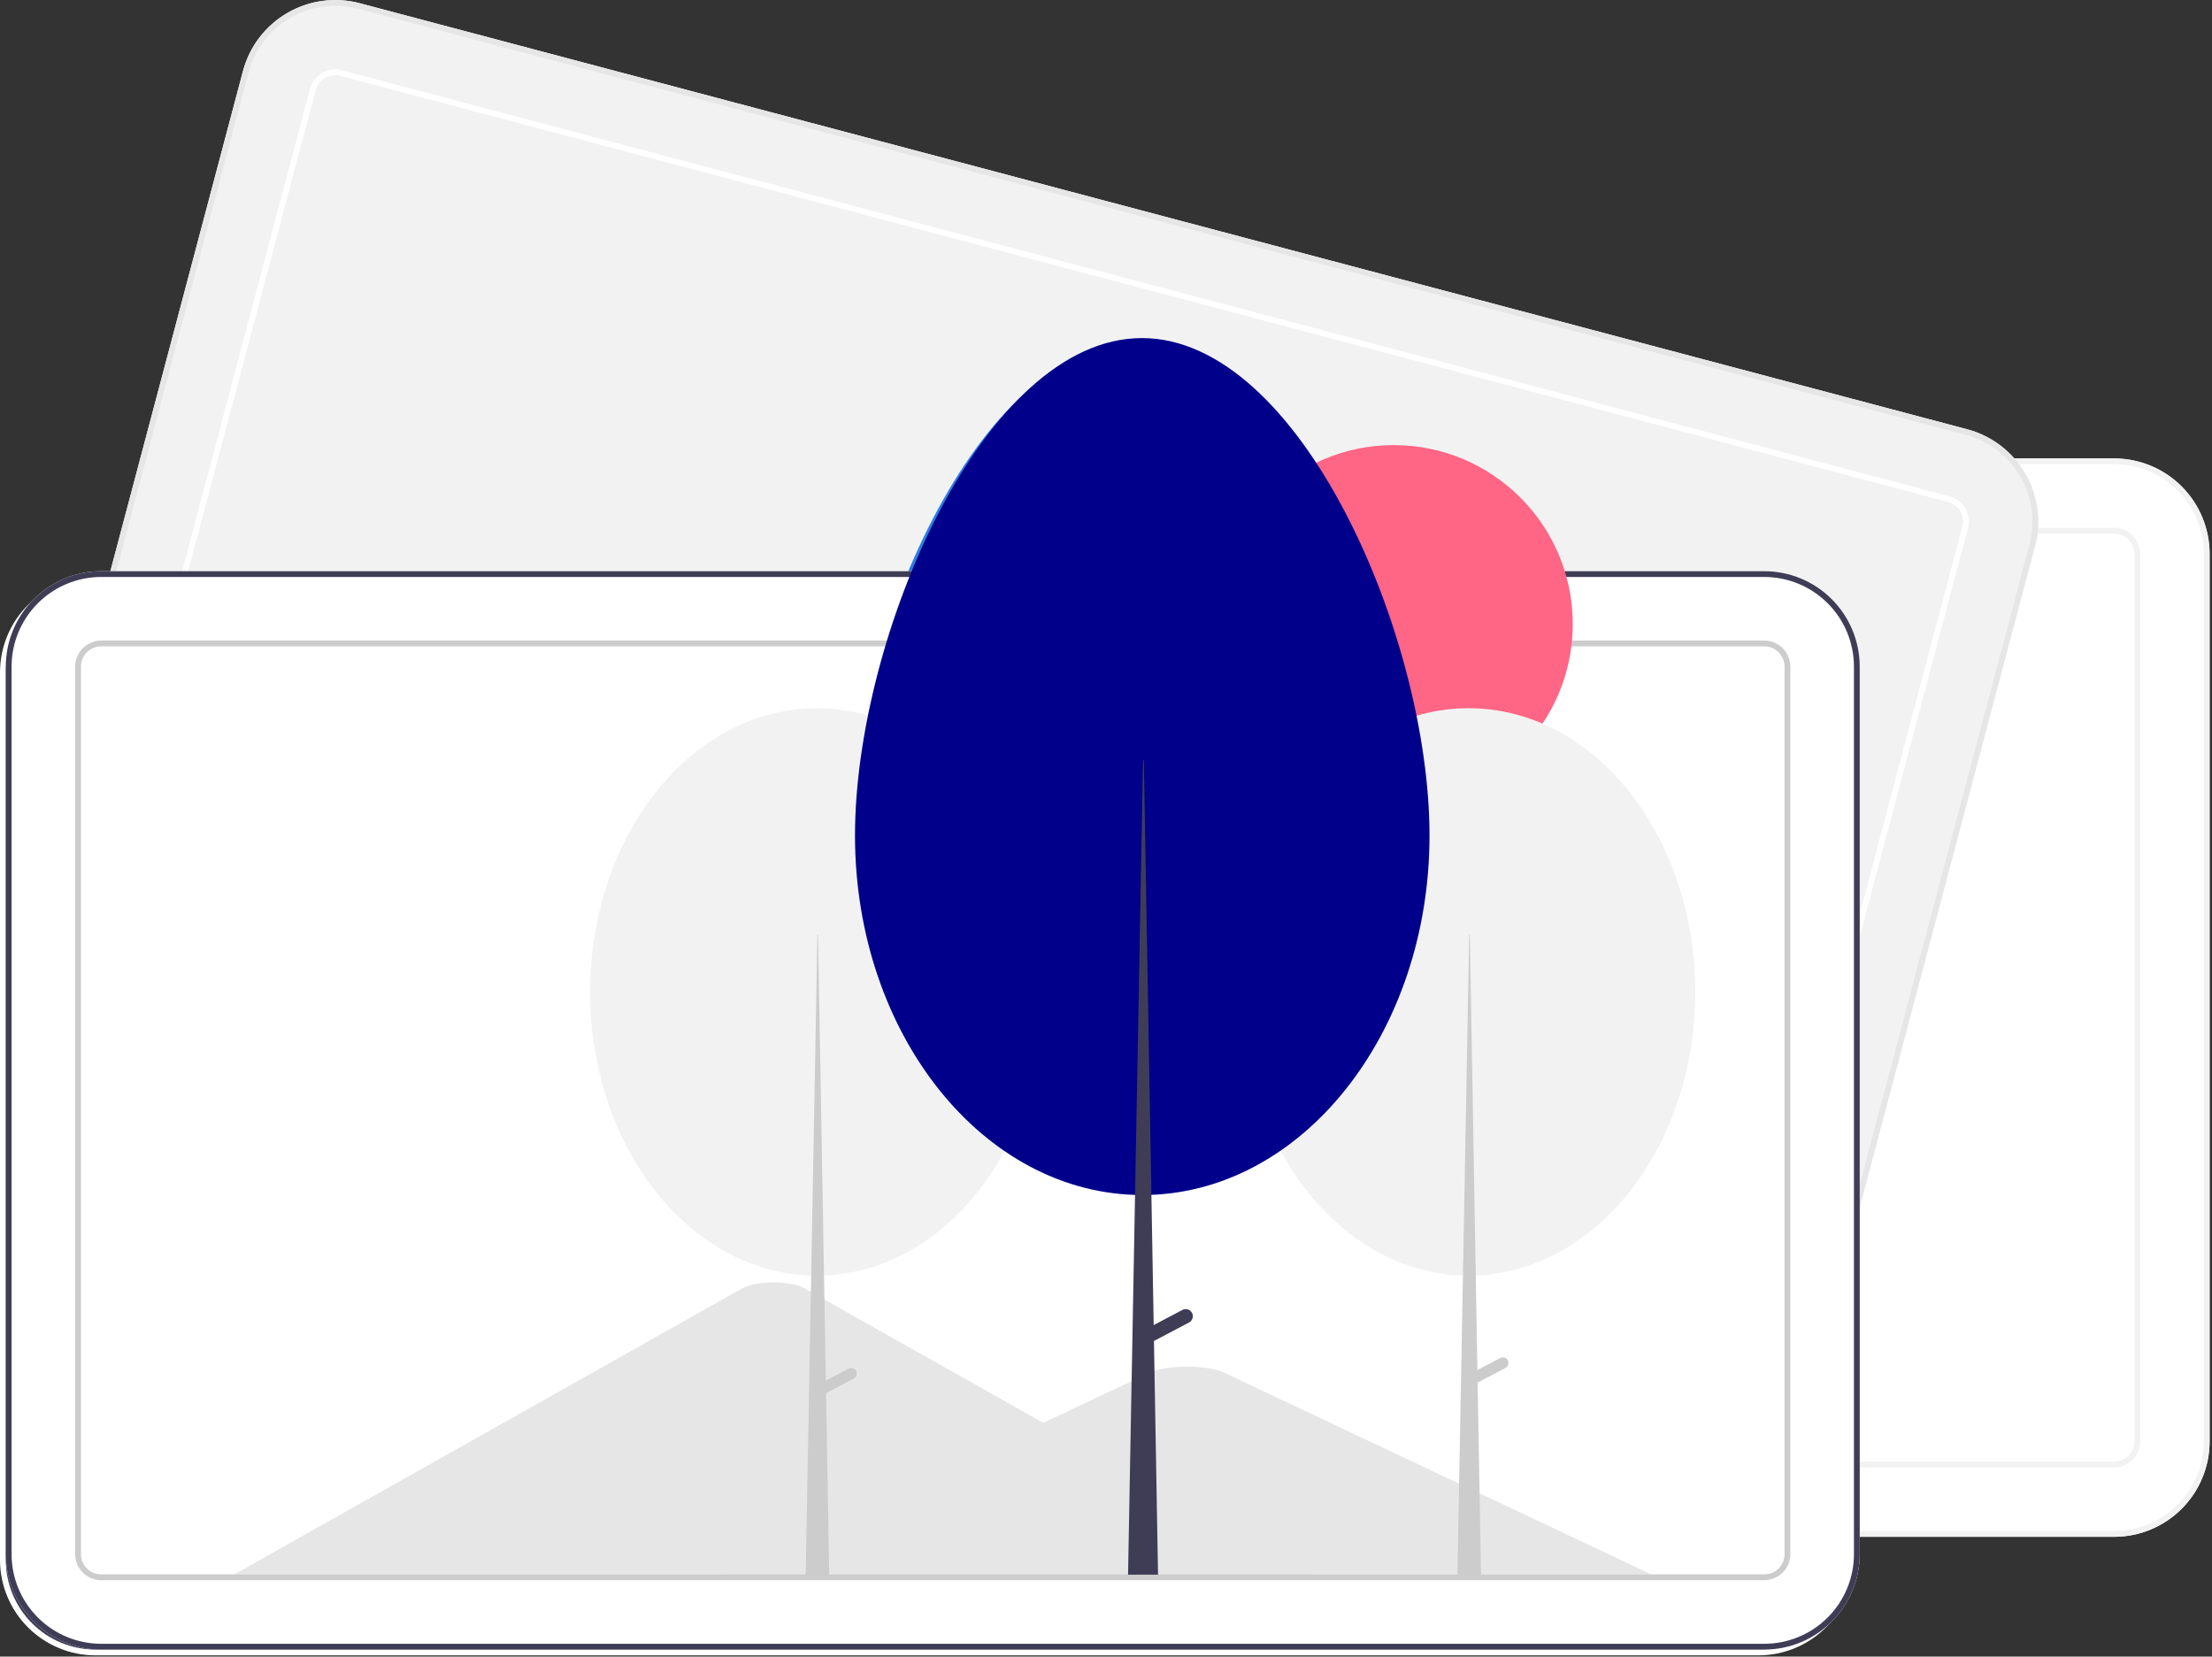 <svg width="765" height="573" viewBox="0 0 765 573" fill="none" xmlns="http://www.w3.org/2000/svg">
<rect x="0" y="0" width="765" height="573" fill="#333333" stroke="none"/>
<g clip-path="url(#clip0_109_35)">
<path d="M731.173 531.568H156C147.251 531.558 138.863 528.078 132.676 521.892C126.49 515.705 123.01 507.317 123 498.568V191.568C123.01 182.819 126.49 174.431 132.676 168.244C138.863 162.058 147.251 158.578 156 158.568H731.173C739.922 158.578 748.31 162.058 754.496 168.244C760.683 174.431 764.163 182.819 764.173 191.568V498.568C764.163 507.317 760.683 515.705 754.496 521.892C748.31 528.078 739.922 531.558 731.173 531.568Z" fill="white"/>
<path d="M731.173 531.568H156C147.251 531.558 138.863 528.078 132.676 521.892C126.49 515.705 123.01 507.317 123 498.568V191.568C123.01 182.819 126.49 174.431 132.676 168.244C138.863 162.058 147.251 158.578 156 158.568H731.173C739.922 158.578 748.31 162.058 754.496 168.244C760.683 174.431 764.163 182.819 764.173 191.568V498.568C764.163 507.317 760.683 515.705 754.496 521.892C748.31 528.078 739.922 531.558 731.173 531.568ZM156 160.568C147.781 160.577 139.902 163.846 134.09 169.658C128.278 175.47 125.009 183.349 125 191.568V498.568C125.009 506.787 128.278 514.666 134.09 520.478C139.902 526.29 147.781 529.559 156 529.568H731.173C739.392 529.559 747.271 526.29 753.083 520.478C758.895 514.666 762.164 506.787 762.173 498.568V191.568C762.164 183.349 758.895 175.47 753.083 169.658C747.271 163.846 739.392 160.577 731.173 160.568H156Z" fill="#F2F2F2"/>
<path d="M731.173 507.568H156C153.614 507.565 151.326 506.616 149.639 504.929C147.952 503.242 147.003 500.954 147 498.568V191.568C147.003 189.182 147.952 186.894 149.639 185.207C151.326 183.52 153.614 182.571 156 182.568H731.173C733.559 182.571 735.847 183.52 737.534 185.207C739.221 186.894 740.17 189.182 740.173 191.568V498.568C740.17 500.954 739.221 503.242 737.534 504.929C735.847 506.616 733.559 507.565 731.173 507.568ZM156 184.568C154.144 184.57 152.365 185.308 151.053 186.621C149.74 187.933 149.002 189.712 149 191.568V498.568C149.002 500.424 149.74 502.203 151.053 503.515C152.365 504.828 154.144 505.566 156 505.568H731.173C733.029 505.566 734.808 504.828 736.12 503.515C737.433 502.203 738.171 500.424 738.173 498.568V191.568C738.171 189.712 737.433 187.933 736.12 186.621C734.808 185.308 733.029 184.57 731.173 184.568H156Z" fill="#F2F2F2"/>
<path d="M584.785 509.031L28.814 361.653C20.359 359.402 13.143 353.889 8.748 346.323C4.353 338.758 3.139 329.759 5.371 321.299L84.034 24.548C86.286 16.094 91.799 8.877 99.364 4.483C106.929 0.088 115.929 -1.127 124.388 1.105L680.359 148.483C688.814 150.734 696.03 156.247 700.425 163.813C704.82 171.378 706.034 180.377 703.802 188.837L625.139 485.588C622.887 494.042 617.374 501.259 609.809 505.653C602.244 510.048 593.244 511.263 584.785 509.031Z" fill="#F2F2F2"/>
<path d="M584.785 509.031L28.814 361.653C20.359 359.402 13.143 353.889 8.748 346.323C4.353 338.758 3.139 329.759 5.371 321.299L84.034 24.548C86.286 16.094 91.799 8.877 99.364 4.483C106.929 0.088 115.929 -1.127 124.388 1.105L680.359 148.483C688.814 150.734 696.03 156.247 700.425 163.813C704.82 171.378 706.034 180.377 703.802 188.837L625.139 485.588C622.887 494.042 617.374 501.259 609.809 505.653C602.244 510.048 593.244 511.263 584.785 509.031ZM123.876 3.039C115.929 0.942 107.475 2.083 100.368 6.211C93.261 10.34 88.082 17.119 85.967 25.061L7.304 321.811C5.207 329.758 6.348 338.213 10.477 345.319C14.605 352.426 21.384 357.605 29.326 359.72L585.297 507.097C593.244 509.194 601.698 508.053 608.805 503.925C615.912 499.796 621.091 493.017 623.205 485.075L701.869 188.324C703.966 180.378 702.825 171.923 698.696 164.817C694.568 157.71 687.789 152.531 679.847 150.416L123.876 3.039Z" fill="#E6E6E6"/>
<path d="M590.934 485.832L34.963 338.454C32.657 337.84 30.689 336.337 29.491 334.273C28.292 332.21 27.961 329.756 28.57 327.449L107.233 30.698C107.847 28.392 109.351 26.424 111.414 25.225C113.477 24.027 115.931 23.695 118.239 24.304L674.21 171.682C676.515 172.296 678.483 173.799 679.682 175.863C680.881 177.926 681.212 180.38 680.603 182.687L601.94 479.438C601.326 481.744 599.822 483.712 597.759 484.911C595.696 486.109 593.241 486.44 590.934 485.832ZM117.726 26.237C115.932 25.764 114.023 26.021 112.418 26.954C110.813 27.886 109.644 29.417 109.166 31.21L30.503 327.961C30.03 329.755 30.287 331.664 31.219 333.269C32.152 334.874 33.682 336.043 35.476 336.521L591.447 483.898C593.241 484.372 595.15 484.114 596.755 483.182C598.36 482.25 599.529 480.719 600.007 478.926L678.67 182.175C679.143 180.38 678.886 178.471 677.953 176.867C677.021 175.262 675.49 174.092 673.697 173.615L117.726 26.237Z" fill="white"/>
<path d="M608.173 572.568H33C24.251 572.558 15.863 569.078 9.676 562.892C3.49 556.705 0.01 548.317 7.62939e-06 539.568V232.568C0.01 223.819 3.49 215.431 9.676 209.244C15.863 203.058 24.251 199.578 33 199.568H608.173C616.922 199.578 625.31 203.058 631.496 209.244C637.683 215.431 641.163 223.819 641.173 232.568V539.568C641.163 548.317 637.683 556.705 631.496 562.892C625.31 569.078 616.922 572.558 608.173 572.568Z" fill="white"/>
<path d="M451.904 546.568H80.474C80.009 546.57 79.545 546.558 79.087 546.532L254.756 447.598C258.101 445.676 265.605 444.999 271.518 446.087C273.139 446.336 274.709 446.847 276.167 447.598L394.063 513.991L399.711 517.168L451.904 546.568Z" fill="#E6E6E6"/>
<path d="M569.086 546.568H247.83L310.083 517.168L314.563 515.05L395.685 476.735C401.003 474.224 413.797 474.068 420.05 476.262C420.47 476.411 420.859 476.569 421.218 476.735L569.086 546.568Z" fill="#E6E6E6"/>
<path d="M33 201.568C24.781 201.577 16.902 204.846 11.09 210.658C5.278 216.47 2.009 224.349 2 232.568V539.568C2.009 547.787 5.278 555.666 11.09 561.478C16.902 567.29 24.781 570.559 33 570.568H608.173C616.392 570.559 624.271 567.29 630.083 561.478C635.895 555.666 639.164 547.787 639.173 539.568V232.568C639.164 224.349 635.895 216.47 630.083 210.658C624.271 204.846 616.392 201.577 608.173 201.568H33Z" fill="#3F3D56"/>
<path d="M608.173 548.568H33C30.614 548.565 28.326 547.616 26.639 545.929C24.952 544.242 24.003 541.954 24 539.568V232.568C24.003 230.182 24.952 227.894 26.639 226.207C28.326 224.52 30.614 223.571 33 223.568H608.173C610.559 223.571 612.847 224.52 614.534 226.207C616.221 227.894 617.17 230.182 617.173 232.568V539.568C617.17 541.954 616.221 544.242 614.534 545.929C612.847 547.616 610.559 548.565 608.173 548.568ZM33 225.568C31.144 225.57 29.365 226.308 28.053 227.621C26.74 228.933 26.002 230.712 26 232.568V539.568C26.002 541.424 26.74 543.203 28.053 544.515C29.365 545.828 31.144 546.566 33 546.568H608.173C610.029 546.566 611.808 545.828 613.12 544.515C614.433 543.203 615.171 541.424 615.173 539.568V232.568C615.171 230.712 614.433 228.933 613.12 227.621C611.808 226.308 610.029 225.57 608.173 225.568H33Z" fill="#CCCCCC"/>
<path d="M480.017 279.762C514.205 279.762 541.92 252.047 541.92 217.859C541.92 183.671 514.205 155.956 480.017 155.956C445.829 155.956 418.114 183.671 418.114 217.859C418.114 252.047 445.829 279.762 480.017 279.762Z" fill="#FF6584"/>
<path d="M505.896 443.236C549.197 443.236 584.299 399.299 584.299 345.099C584.299 290.899 549.197 246.962 505.896 246.962C462.595 246.962 427.493 290.899 427.493 345.099C427.493 399.299 462.595 443.236 505.896 443.236Z" fill="#F2F2F2"/>
<path d="M506.112 325.365H506.327L510.204 547.65H502.019L506.112 325.365Z" fill="#CCCCCC"/>
<path d="M519.484 472.525C519.724 472.98 519.773 473.511 519.62 474.002C519.468 474.493 519.127 474.904 518.672 475.143L507.427 481.063L505.621 477.633L516.866 471.712C517.321 471.473 517.852 471.424 518.343 471.576C518.834 471.729 519.245 472.07 519.484 472.525Z" fill="#CCCCCC"/>
<path d="M280.49 443.236C323.79 443.236 358.893 399.299 358.893 345.099C358.893 290.899 323.79 246.962 280.49 246.962C237.189 246.962 202.086 290.899 202.086 345.099C202.086 399.299 237.189 443.236 280.49 443.236Z" fill="#F2F2F2"/>
<path d="M294.078 476.2C293.838 475.745 293.428 475.404 292.937 475.251C292.446 475.099 291.914 475.148 291.459 475.388L283.609 479.521L280.92 325.365H280.705L276.613 547.65H284.797L283.685 483.862L293.266 478.818C293.72 478.579 294.061 478.168 294.214 477.677C294.366 477.186 294.317 476.655 294.078 476.2Z" fill="#CCCCCC"/>
<path d="M392.92 118.937C447.787 118.937 492.383 222.319 492.383 290.996C492.383 359.673 447.904 415.346 393.037 415.346C338.17 415.346 293.692 359.673 293.692 290.996C293.692 222.319 338.053 118.937 392.92 118.937Z" fill="#2B7DE1"/>
<path d="M410.255 456.115C410.104 455.83 409.899 455.577 409.651 455.37C409.403 455.164 409.117 455.009 408.809 454.913C408.501 454.818 408.177 454.784 407.856 454.813C407.535 454.843 407.223 454.936 406.937 455.086L396.99 460.323L393.583 264.991H393.311L388.125 546.65H398.496L397.086 465.824L409.226 459.433C409.511 459.283 409.764 459.078 409.971 458.829C410.177 458.581 410.332 458.295 410.428 457.987C410.523 457.679 410.557 457.355 410.527 457.034C410.498 456.713 410.405 456.4 410.255 456.115Z" fill="#3F3D56"/>
<path d="M610.173 570.568H35C26.251 570.558 17.863 567.078 11.676 560.892C5.49 554.705 2.01 546.317 2 537.568V230.568C2.01 221.819 5.49 213.431 11.676 207.244C17.863 201.058 26.251 197.578 35 197.568H610.173C618.922 197.578 627.31 201.058 633.496 207.244C639.683 213.431 643.163 221.819 643.173 230.568V537.568C643.163 546.317 639.683 554.705 633.496 560.892C627.31 567.078 618.922 570.558 610.173 570.568Z" fill="white"/>
<path d="M453.904 544.568H82.474C82.009 544.57 81.545 544.558 81.087 544.532L256.756 445.598C260.101 443.676 267.605 442.999 273.518 444.087C275.139 444.336 276.709 444.847 278.167 445.598L396.063 511.991L401.711 515.168L453.904 544.568Z" fill="#E6E6E6"/>
<path d="M571.086 544.568H249.83L312.083 515.168L316.563 513.05L397.685 474.735C403.003 472.224 415.797 472.068 422.05 474.262C422.47 474.411 422.859 474.569 423.218 474.735L571.086 544.568Z" fill="#E6E6E6"/>
<path d="M610.173 570.568H35C26.251 570.558 17.863 567.078 11.676 560.892C5.49 554.705 2.01 546.317 2 537.568V230.568C2.01 221.819 5.49 213.431 11.676 207.244C17.863 201.058 26.251 197.578 35 197.568H610.173C618.922 197.578 627.31 201.058 633.496 207.244C639.683 213.431 643.163 221.819 643.173 230.568V537.568C643.163 546.317 639.683 554.705 633.496 560.892C627.31 567.078 618.922 570.558 610.173 570.568ZM35 199.568C26.781 199.577 18.902 202.846 13.09 208.658C7.278 214.47 4.009 222.349 4 230.568V537.568C4.009 545.787 7.278 553.666 13.09 559.478C18.902 565.29 26.781 568.559 35 568.568H610.173C618.392 568.559 626.271 565.29 632.083 559.478C637.895 553.666 641.164 545.787 641.173 537.568V230.568C641.164 222.349 637.895 214.47 632.083 208.658C626.271 202.846 618.392 199.577 610.173 199.568H35Z" fill="#3F3D56"/>
<path d="M610.173 546.568H35C32.614 546.565 30.326 545.616 28.639 543.929C26.952 542.242 26.003 539.954 26 537.568V230.568C26.003 228.182 26.952 225.894 28.639 224.207C30.326 222.52 32.614 221.571 35 221.568H610.173C612.559 221.571 614.847 222.52 616.534 224.207C618.221 225.894 619.17 228.182 619.173 230.568V537.568C619.17 539.954 618.221 542.242 616.534 543.929C614.847 545.616 612.559 546.565 610.173 546.568ZM35 223.568C33.144 223.57 31.365 224.308 30.053 225.621C28.74 226.933 28.002 228.712 28 230.568V537.568C28.002 539.424 28.74 541.203 30.053 542.515C31.365 543.828 33.144 544.566 35 544.568H610.173C612.029 544.566 613.808 543.828 615.12 542.515C616.433 541.203 617.171 539.424 617.173 537.568V230.568C617.171 228.712 616.433 226.933 615.12 225.621C613.808 224.308 612.029 223.57 610.173 223.568H35Z" fill="#CCCCCC"/>
<path d="M482.017 277.762C516.205 277.762 543.92 250.047 543.92 215.859C543.92 181.671 516.205 153.956 482.017 153.956C447.829 153.956 420.114 181.671 420.114 215.859C420.114 250.047 447.829 277.762 482.017 277.762Z" fill="#FF6584"/>
<path d="M507.896 441.236C551.197 441.236 586.299 397.299 586.299 343.099C586.299 288.899 551.197 244.962 507.896 244.962C464.595 244.962 429.493 288.899 429.493 343.099C429.493 397.299 464.595 441.236 507.896 441.236Z" fill="#F2F2F2"/>
<path d="M508.112 323.365H508.327L512.204 545.65H504.019L508.112 323.365Z" fill="#CCCCCC"/>
<path d="M521.484 470.525C521.724 470.98 521.773 471.511 521.62 472.002C521.468 472.493 521.127 472.904 520.672 473.143L509.427 479.063L507.621 475.633L518.866 469.712C519.321 469.473 519.852 469.424 520.343 469.576C520.834 469.729 521.245 470.07 521.484 470.525Z" fill="#CCCCCC"/>
<path d="M282.49 441.236C325.79 441.236 360.893 397.299 360.893 343.099C360.893 288.899 325.79 244.962 282.49 244.962C239.189 244.962 204.086 288.899 204.086 343.099C204.086 397.299 239.189 441.236 282.49 441.236Z" fill="#F2F2F2"/>
<path d="M296.078 474.2C295.838 473.745 295.428 473.404 294.937 473.251C294.446 473.099 293.914 473.148 293.459 473.388L285.609 477.521L282.92 323.365H282.705L278.613 545.65H286.797L285.685 481.862L295.266 476.818C295.72 476.579 296.061 476.168 296.214 475.677C296.366 475.186 296.317 474.655 296.078 474.2Z" fill="#CCCCCC"/>
<path d="M394.92 116.937C449.787 116.937 494.383 220.319 494.383 288.996C494.383 357.673 449.904 413.346 395.037 413.346C340.17 413.346 295.692 357.673 295.692 288.996C295.692 220.319 340.053 116.937 394.92 116.937Z" fill="#00008B"/>
<path d="M412.255 454.115C412.104 453.83 411.899 453.577 411.651 453.37C411.403 453.164 411.117 453.009 410.809 452.913C410.501 452.818 410.177 452.784 409.856 452.813C409.535 452.843 409.223 452.936 408.937 453.086L398.99 458.323L395.583 262.991H395.311L390.125 544.65H400.496L399.086 463.824L411.226 457.433C411.511 457.283 411.764 457.078 411.971 456.829C412.177 456.581 412.332 456.295 412.428 455.987C412.523 455.679 412.557 455.355 412.527 455.034C412.498 454.713 412.405 454.4 412.255 454.115Z" fill="#3F3D56"/>
</g>
<defs>
<clipPath id="clip0_109_35">
<rect width="764.173" height="572.568" fill="white"/>
</clipPath>
</defs>
</svg>
